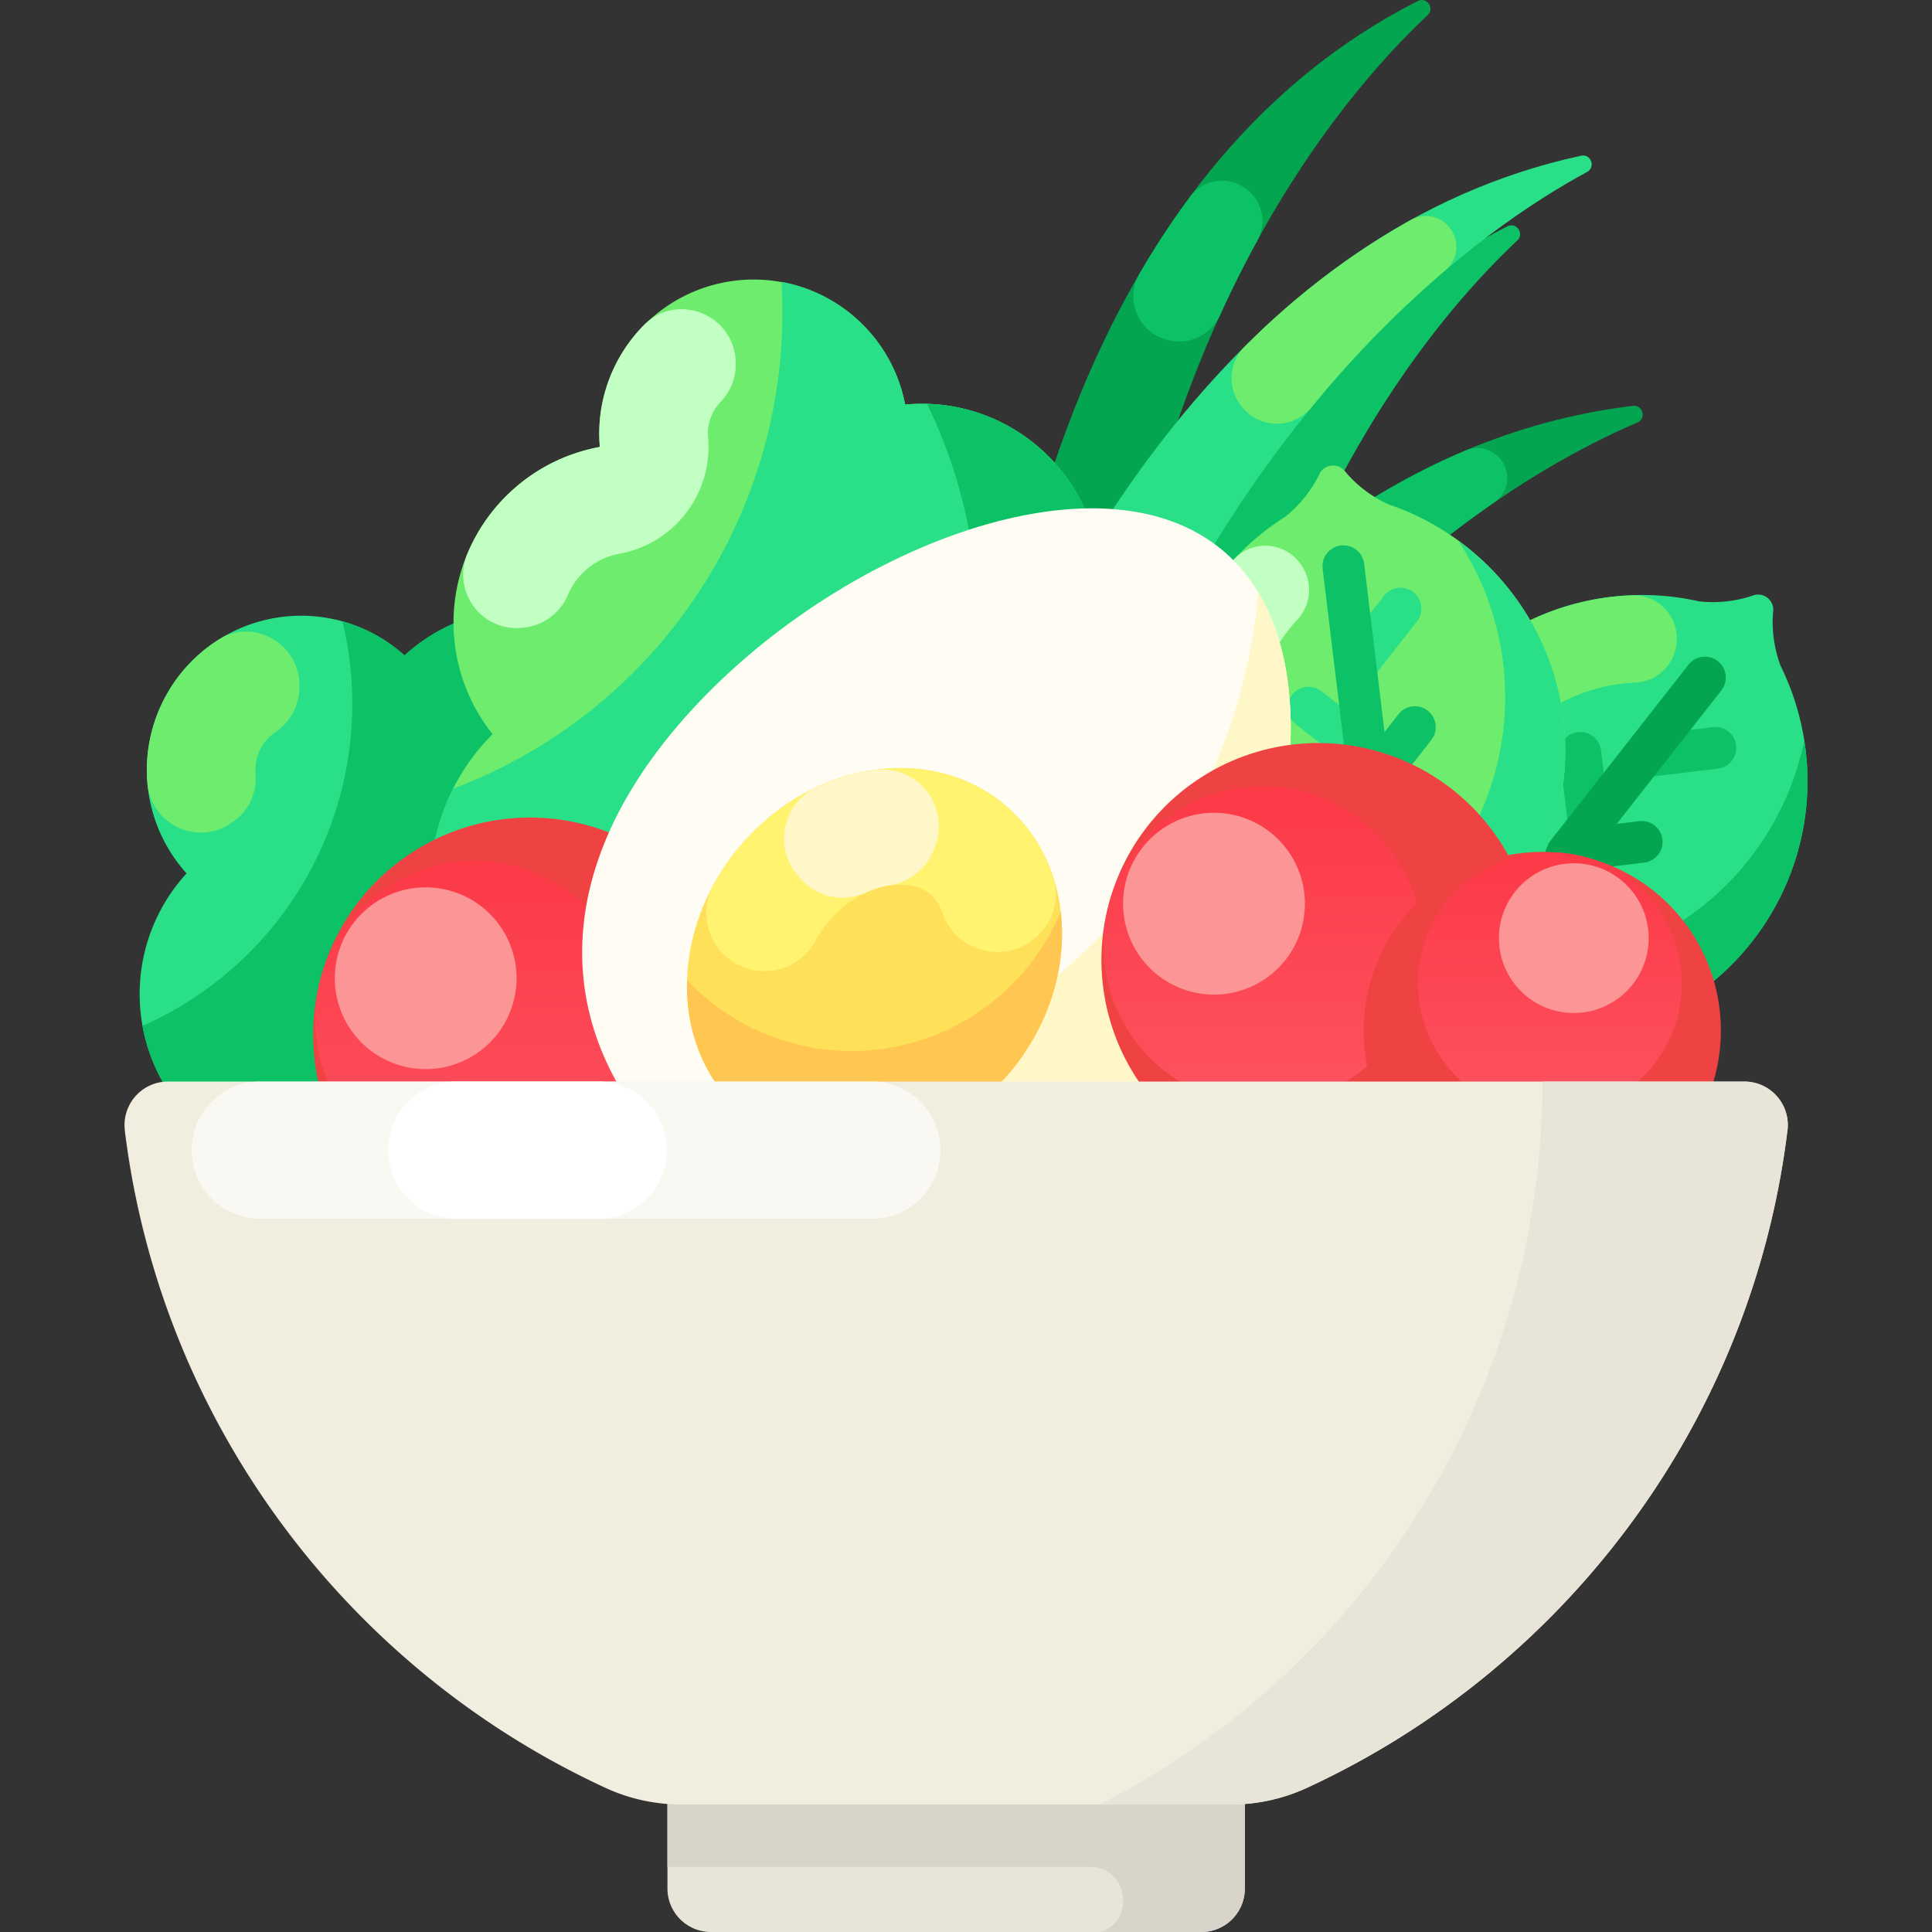 <svg width="30" height="30" fill="none" xmlns="http://www.w3.org/2000/svg"><rect width="100%" height="100%" fill="#333333" stroke="none"/><path d="M22.015.016c-4.952 2.51-6.298 8.651-6.67 11.854h1.823c.632-6.78 3.598-10.318 5-11.635.114-.106-.014-.29-.153-.22z" fill="#04A550"/><path d="M18.945 4.892c.188-.414.384-.802.582-1.163a.614.614 0 00-.138-.762l-.009-.008a.616.616 0 00-.908.106 12.82 12.82 0 00-.78 1.19.696.696 0 00.438 1.024.697.697 0 00.815-.387zm4.463-1.378c-3.466 1.758-5.165 5.294-6 8.356h1.734c1.115-4.537 3.282-7.068 4.419-8.136.113-.107-.014-.29-.153-.22z" fill="#0CC166"/><path d="M25.357 6.302c-3.75.448-6.508 3.046-8.345 5.568h2.046c2.446-3.296 5.037-4.74 6.367-5.309.143-.061.086-.277-.068-.259z" fill="#04A550"/><path d="M22.767 6.992c-.699.294-1.354.66-1.964 1.08a.63.63 0 00-.164.872l.007.011a.63.63 0 00.943.119A15.966 15.966 0 0123.205 7.8a.457.457 0 00.13-.619l-.005-.007a.457.457 0 00-.563-.182z" fill="#0CC166"/><path d="M24.552 2.418c-5.243 1.129-8.094 6.389-9.342 9.452h1.937c2.347-5.836 5.876-8.322 7.497-9.2.137-.075.06-.285-.092-.252z" fill="#29E088"/><path d="M21.915 3.411a11.69 11.69 0 00-2.59 1.974.693.693 0 00-.023.954l.01.01a.693.693 0 001.052-.023 16.518 16.518 0 012.086-2.134.47.47 0 00.092-.61l-.004-.008a.47.47 0 00-.623-.163z" fill="#6DEC6D"/><path d="M27.648 10.335s-.16-.384-.114-.843a.236.236 0 00-.314-.246c-.435.155-.845.09-.845.09a4.04 4.04 0 00-4.038 6.463 4.041 4.041 0 005.31-5.464z" fill="#29E088"/><path d="M24.5 11.369a.324.324 0 01.361.283l.107.881-.566.722-.184-1.526a.324.324 0 01.282-.36z" fill="#0CC166"/><path d="M27.207 14.62a4.041 4.041 0 01-4.87 1.179 4.014 4.014 0 01-.68-1.263 4.42 4.42 0 006.36-3.038 4.021 4.021 0 01-.81 3.121zm-.249-3.046a.324.324 0 00-.361-.283l-.882.107-.565.721 1.525-.184a.324.324 0 00.283-.361z" fill="#0CC166"/><path d="M22.197 15.977a.324.324 0 01-.055-.455l4.077-5.201a.324.324 0 01.51.4l-4.077 5.201a.324.324 0 01-.455.055z" fill="#04A550"/><path d="M24.67 14.493a.324.324 0 00-.361-.283l-.882.107-.565.721 1.525-.184a.324.324 0 00.282-.36zm1.144-1.459a.324.324 0 00-.361-.283l-.882.107-.565.72 1.525-.184a.324.324 0 00.283-.36z" fill="#04A550"/><path d="M23.356 12.829a.324.324 0 01.36.282l.108.882-.566.721-.184-1.525a.324.324 0 01.282-.36z" fill="#04A550"/><path d="M22.264 14.214l.013-.003a.663.663 0 00.543-.701 2.68 2.68 0 01.565-1.887 2.697 2.697 0 011.996-1.022.674.674 0 00.65-.599.667.667 0 00-.674-.758 4.017 4.017 0 00-3.038 1.544 4.025 4.025 0 00-.846 2.839c.034.39.406.66.79.587z" fill="#6DEC6D"/><path d="M21.56 7.831s-.386-.157-.677-.516a.236.236 0 00-.396.048c-.198.418-.534.663-.534.663a4.04 4.04 0 001.715 7.424 4.042 4.042 0 00-.109-7.619z" fill="#6DEC6D"/><path d="M24.276 11.172a4.041 4.041 0 01-2.609 4.278 4.016 4.016 0 01-1.373-.412 4.42 4.42 0 002.348-6.645 4.022 4.022 0 011.634 2.78zm-2.329-1.977a.324.324 0 00-.455.055l-.548.7.11.91.948-1.21a.324.324 0 00-.055-.455z" fill="#29E088"/><path d="M20.064 10.788a.324.324 0 01.455-.055l.699.548.11.91-1.209-.948a.324.324 0 01-.055-.455zm.223 1.841a.324.324 0 01.455-.055l.7.548.11.91-1.21-.948a.324.324 0 01-.055-.455z" fill="#29E088"/><path d="M21.694 15.675a.324.324 0 01-.36-.283l-.796-6.56a.324.324 0 11.644-.079l.795 6.561a.324.324 0 01-.283.36z" fill="#0CC166"/><path d="M22.393 12.877a.324.324 0 00-.455.056l-.548.699.11.91.948-1.21a.324.324 0 00-.055-.455zm-.223-1.841a.324.324 0 00-.455.055l-.548.7.11.91.948-1.21a.324.324 0 00-.055-.455z" fill="#0CC166"/><path d="M20.494 14.381l.008-.01a.663.663 0 00-.112-.88 2.68 2.68 0 01-.934-1.734 2.697 2.697 0 01.688-2.135.675.675 0 00.048-.868l-.011-.015a.667.667 0 00-1.014-.06 4.04 4.04 0 00-1.056 3.24 4.025 4.025 0 001.41 2.606c.299.252.753.18.973-.144z" fill="#C2FFC2"/><path d="M10.842 11.54a2.774 2.774 0 00-4.561-1.362 2.396 2.396 0 00-3.384 3.384 2.774 2.774 0 001.361 4.562A3.279 3.279 0 009.823 20.9l3.794-3.795a3.279 3.279 0 00-2.775-5.565z" fill="#29E088"/><path d="M13.617 17.105l-3.794 3.794a3.28 3.28 0 01-5.565-2.775 2.762 2.762 0 01-1.277-.727 2.76 2.76 0 01-.768-1.467 5.467 5.467 0 003.105-6.282c.349.097.678.274.963.53a2.774 2.774 0 014.561 1.362 3.28 3.28 0 012.775 5.565z" fill="#0CC166"/><path d="M16.872 10.12a2.774 2.774 0 00-2.817-3.837 2.396 2.396 0 00-4.74.657 2.774 2.774 0 00-1.666 4.46 3.279 3.279 0 002.765 5.57l5.315-.738a3.279 3.279 0 001.143-6.113z" fill="#6DEC6D"/><path d="M15.729 16.232l-5.315.738a3.279 3.279 0 01-3.379-4.723 7.895 7.895 0 005.099-7.871c.95.174 1.732.915 1.92 1.906a2.774 2.774 0 012.818 3.837 3.279 3.279 0 01-1.143 6.112z" fill="#29E088"/><path d="M15.729 16.232l-5.314.738a.072.072 0 01-.013.001 7.894 7.894 0 003.994-10.7 2.773 2.773 0 012.476 3.848 3.279 3.279 0 01-1.143 6.112z" fill="#0CC166"/><path d="M8.23 19.43a3.367 3.367 0 100-6.735 3.367 3.367 0 000 6.735z" fill="#EF4343"/><path d="M7.371 18.315a2.474 2.474 0 100-4.948 2.474 2.474 0 000 4.948z" fill="url(#paint0_linear)"/><path d="M6.61 16.601a1.411 1.411 0 100-2.822 1.411 1.411 0 000 2.822z" fill="#FC9595"/><path d="M17.655 17.346c-2.279 2.664-4.938 2.545-6.904.863-1.966-1.682-2.494-4.29-.215-6.954 2.279-2.664 6.502-4.375 8.468-2.693 1.966 1.682.93 6.12-1.349 8.784z" fill="#FFFDF3"/><path d="M17.655 17.346c-2.279 2.663-4.938 2.545-6.904.863a5.382 5.382 0 01-1-1.119 8.714 8.714 0 007.727-2.984A8.68 8.68 0 0019.539 9.2c1.192 1.984.148 5.77-1.884 8.146z" fill="#FFF7C7"/><path d="M15.658 16.678c1.127-1.318 1.11-3.183-.037-4.164-1.147-.981-2.991-.708-4.119.61-1.127 1.318-1.11 3.182.037 4.164 1.147.981 2.991.708 4.119-.61z" fill="#FFE059"/><path d="M15.657 16.68c-1.128 1.32-2.972 1.592-4.12.61-.602-.516-.893-1.275-.869-2.07a3.518 3.518 0 005.803-1.064c.1.842-.17 1.772-.814 2.525z" fill="#FFC751"/><path d="M14.447 13.89a.648.648 0 01.184.28c.112.317.38.554.714.6l.018.003c.659.091 1.197-.54.985-1.17a2.444 2.444 0 00-.728-1.086c-1.147-.981-2.99-.708-4.118.61a3.523 3.523 0 00-.423.612.905.905 0 00.796 1.34.882.882 0 00.779-.458c.058-.109.13-.217.22-.32.511-.598 1.24-.697 1.573-.412z" fill="#FFF370"/><path d="M14.517 13.153l.017-.052a.878.878 0 00-.953-1.144 3.16 3.16 0 00-.9.268.878.878 0 00-.275 1.39.873.873 0 001.04.246c.118-.055.237-.091.351-.11a.897.897 0 00.72-.598z" fill="#FFF7C7"/><path d="M20.47 18.272a3.367 3.367 0 100-6.734 3.367 3.367 0 000 6.734z" fill="#EF4343"/><path d="M19.611 17.157a2.474 2.474 0 100-4.948 2.474 2.474 0 000 4.948z" fill="url(#paint1_linear)"/><path d="M18.851 15.444a1.411 1.411 0 100-2.823 1.411 1.411 0 000 2.823z" fill="#FC9595"/><path d="M23.948 18.775a2.773 2.773 0 100-5.547 2.773 2.773 0 000 5.547z" fill="#EF4343"/><path d="M24.012 17.31a2.038 2.038 0 100-4.074 2.038 2.038 0 000 4.075z" fill="url(#paint2_linear)"/><path d="M24.438 15.73a1.162 1.162 0 100-2.325 1.162 1.162 0 000 2.325z" fill="#FC9595"/><path d="M18.655 30h-7.616a.675.675 0 01-.675-.675v-1.787h8.966v1.787a.675.675 0 01-.675.675z" fill="#E8E4D8"/><path d="M19.33 27.538h-8.966v1.45h6.558c.58 0 .724.816.176 1.006L17.08 30h1.575a.674.674 0 00.674-.675v-1.787z" fill="#D8D4C9"/><path d="M1.938 17.555c.561 4.546 3.467 8.365 7.471 10.21.37.171.775.256 1.183.256h8.51c.408 0 .812-.085 1.183-.255 4.003-1.846 6.91-5.665 7.47-10.21a.676.676 0 00-.67-.762H2.609a.676.676 0 00-.67.761z" fill="#F1EEE0"/><path d="M27.755 17.555c-.56 4.547-3.467 8.365-7.47 10.21a2.82 2.82 0 01-1.183.256h-2.029a12.596 12.596 0 006.878-11.226h3.135c.407 0 .72.356.67.76z" fill="#E8E4D8"/><path d="M13.584 18.925H3.995a1.066 1.066 0 010-2.13h9.589a1.066 1.066 0 010 2.13z" fill="#F9F8F2"/><path d="M9.242 16.794H7.126a1.066 1.066 0 100 2.131h2.116a1.066 1.066 0 100-2.13z" fill="#fff"/><path d="M8.12 9.747a.836.836 0 00.694-.5 1.08 1.08 0 01.805-.648 1.686 1.686 0 001.376-1.806.705.705 0 01.192-.549.847.847 0 00.233-.69l-.002-.017c-.087-.688-.93-.984-1.418-.491-.48.485-.75 1.17-.686 1.894-.95.175-1.705.82-2.056 1.659a.83.83 0 00.846 1.15l.017-.002z" fill="#C2FFC2"/><path d="M3.627 12.755a.82.82 0 00.342-.731.708.708 0 01.315-.66.844.844 0 00.365-.71v-.019c-.004-.641-.712-1.047-1.254-.703a2.397 2.397 0 00-1.106 2.232c.056.649.8.986 1.324.6l.014-.01z" fill="#6DEC6D"/><defs><linearGradient id="paint0_linear" x1="7.371" y1="13.367" x2="7.371" y2="18.315" gradientUnits="userSpaceOnUse"><stop stop-color="#FC3947"/><stop offset="1" stop-color="#FE525F"/></linearGradient><linearGradient id="paint1_linear" x1="19.611" y1="12.209" x2="19.611" y2="17.157" gradientUnits="userSpaceOnUse"><stop stop-color="#FC3947"/><stop offset="1" stop-color="#FE525F"/></linearGradient><linearGradient id="paint2_linear" x1="24.012" y1="13.236" x2="24.012" y2="17.311" gradientUnits="userSpaceOnUse"><stop stop-color="#FC3947"/><stop offset="1" stop-color="#FE525F"/></linearGradient></defs></svg>